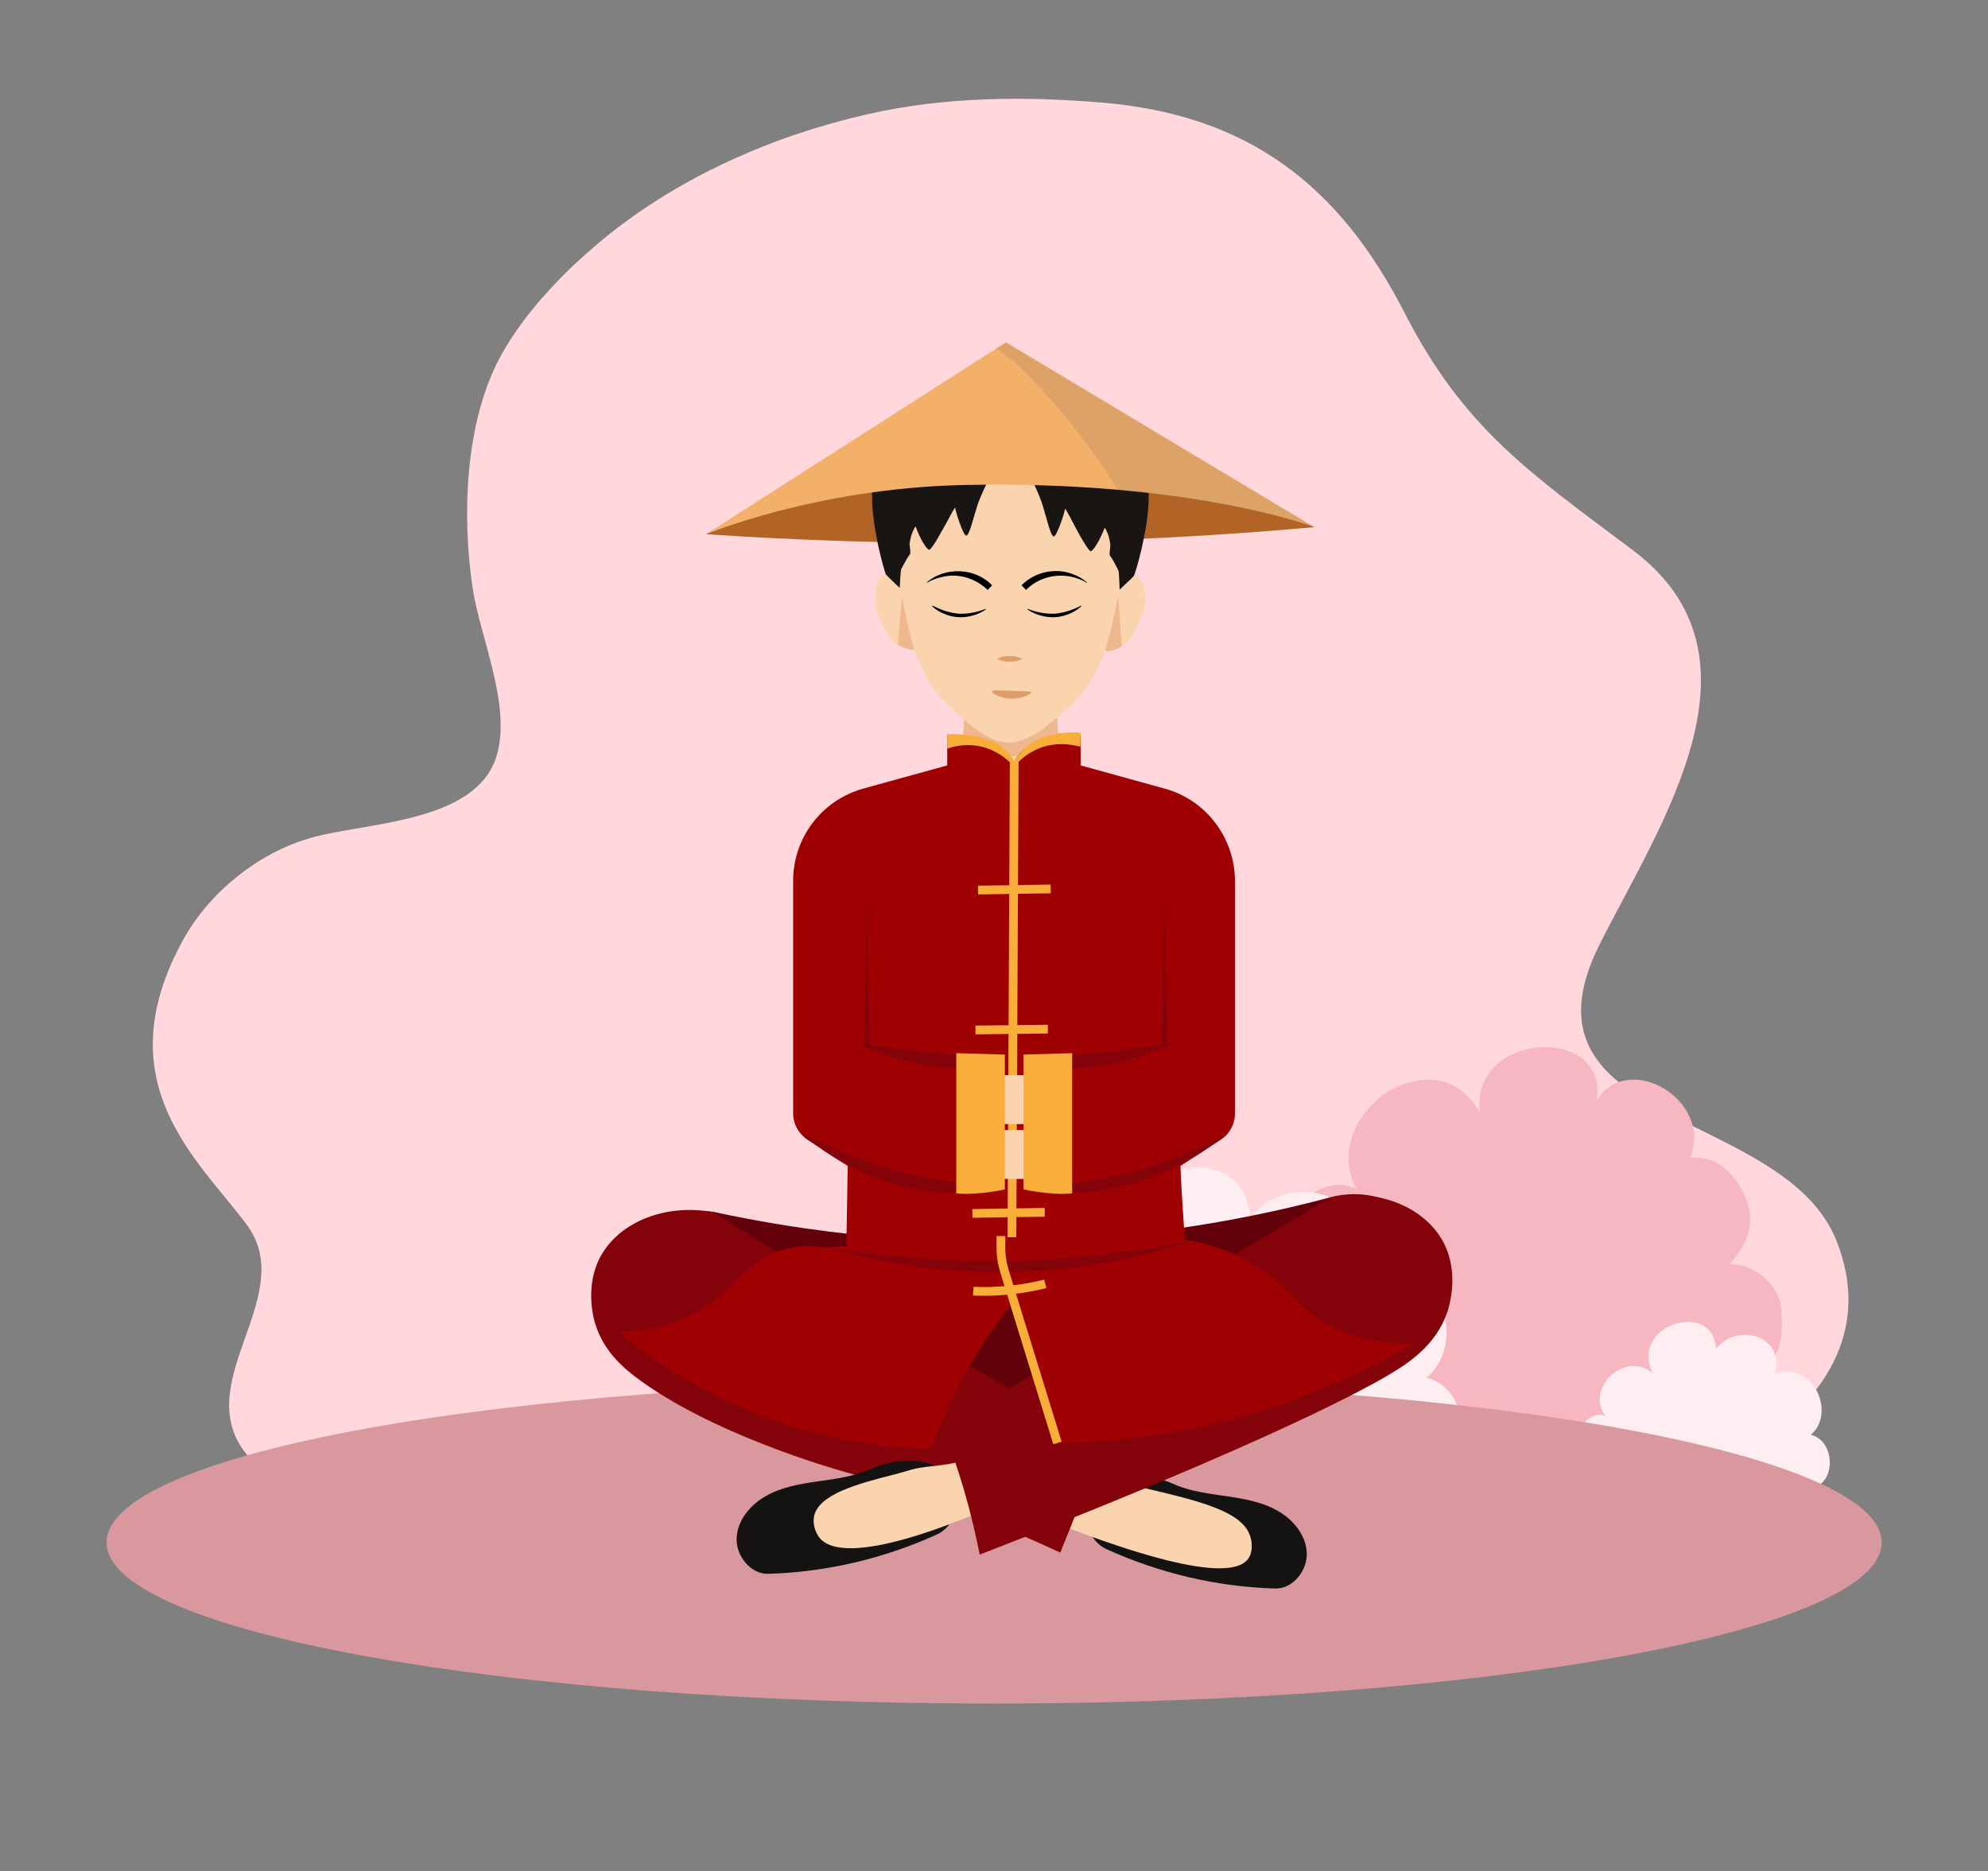 <?xml version="1.0" encoding="utf-8"?>
<!-- Generator: Adobe Illustrator 26.0.1, SVG Export Plug-In . SVG Version: 6.00 Build 0)  -->
<svg version="1.1" id="Layer_1" xmlns="http://www.w3.org/2000/svg" xmlns:xlink="http://www.w3.org/1999/xlink" x="0px" y="0px"
	 viewBox="0 0 703.3 662" style="enable-background:new 0 0 703.3 662;" xml:space="preserve">
<rect x="0" y="0" width="703.3" height="662" fill="#808080" stroke="none"/>
<style type="text/css">
	.st0{fill:#FFD7DC;}
	.st1{fill:#F7B7C1;}
	.st2{fill:#FFEEF1;}
	.st3{fill:#D8989D;}
	.st4{fill:#63010B;}
	.st5{fill:#B26426;}
	.st6{fill:#FAD4AF;}
	.st7{fill:#EFB78E;}
	.st8{fill:#191513;}
	.st9{fill:none;stroke:#F8AE38;stroke-width:3.09;stroke-miterlimit:10;}
	.st10{fill:#9F0102;}
	.st11{fill:#F8AE38;}
	.st12{fill:#E09D6C;}
	.st13{fill:#F2B069;}
	.st14{opacity:0.16;fill:#6A5D55;}
	.st15{fill:none;}
	.st16{fill:#141312;}
	.st17{fill:#84030A;}
</style>
<g>
	<g>
		<path class="st0" d="M201.8,94.9c-9.7,9.4-18.8,20.2-24.8,31.3c-12.6,23.3-13.6,56.5-9.8,81.8c2.6,17.5,14,41.9,8.4,59.7
			c-7.6,24-47.4,23.1-66.9,29.1c-17.9,5.5-34.8,19.1-43.9,35.7c-28,50.8,5.7,78.1,22.5,100.8c19.1,25.8-22.5,57.1,1.4,82.9
			c25,27,55.2,38.2,105.2,38.2c99.1,0,121.3,7.8,258.7-2c26-1.8,60.7-7.8,86.7-10.6c39.2-4.2,135.7-38.2,110.5-102.6
			C631.2,391.7,533.2,399,566,333.9c21.5-42.6,61.8-101.6,11.6-139.3c-36.4-27.3-59.8-43-80.9-84.3c-23.2-45.2-55.6-69.7-106.8-74
			c-27.7-2.3-55.7-2.1-82.9,4.1c-33.2,7.5-66,21.9-92.5,43.3C210.3,87.1,206,90.9,201.8,94.9z"/>
		<g>
			<path class="st1" d="M523.6,393.7c-3.8-28.9,45.9-31.5,41.2-4.2c10.9-18.2,41.6-0.3,33.1,20.3c9-1.6,16.1,5.7,19.4,13.4
				c4.1,9.5,1.1,16.3-5.3,24c8.6-0.1,17.6,7.4,18.2,16.3c0.8,12.8-1.2,16.6-8.1,23.4c9.5,0.9,12.4,12.5,12.1,21
				c-0.4,13.1-6.9,16-18.4,18.1c-13.5,2.5-24.7,2.6-38.3,1c-11.4-1.4-23.7-5.5-35.5-5.4c-19.3,0.2-38.6-2.2-57.7-4.9
				c-12.9-1.8-31-0.7-39.4-12.3c-6.8-9.4-9.2-21.4-4.7-32.1c2.5-5.9,15.1-22,22.5-11.7c-10.5-8.5-10.5-16.8-7.3-26.6
				c3.2-9.8,14.6-18.4,24.4-13.3c-6.5-12.7-0.8-26.2,10.9-34.3C490.6,386.5,511.5,372.6,523.6,393.7z"/>
			<path class="st2" d="M371.4,477.6c-17.6-19.5,10.3-46.4,29.3-30.8c-15.8-31.3,39.5-49.1,41.6-15.9c13.9-17.8,45.7-8.3,38.7,16.2
				c26.9-8.1,39.8,27.3,23.6,40.3c14,3.4,16.5,24.5,6.3,32.5c-9.2,7.3-31.9,5.6-43.8,5.6c-15.8,0-31.8-1-47.1-2.2
				c-17.4-1.5-44.8,3.9-59.3-8.9c-6.4-5.7-13.6-10.8-10.3-26.9C351.4,481.2,365.4,467.5,371.4,477.6z"/>
			<path class="st2" d="M569,502.4c-9.5-10.5,5.5-25,15.7-16.6c-8.5-16.9,21.3-26.4,22.4-8.6c7.5-9.6,24.6-4.5,20.8,8.7
				c14.5-4.3,21.4,14.7,12.7,21.7c7.5,1.8,8.9,13.2,3.4,17.5c-4.9,3.9-17.1,3-23.6,3c-8.5,0-17.1-0.5-25.4-1.2
				c-9.4-0.8-24.1,2.1-31.9-4.8c-3.5-3.1-7.3-5.8-5.6-14.5C558.3,504.4,565.8,497,569,502.4z"/>
		</g>
		<path class="st3" d="M665.7,545.7c0,31.5-140.6,57-314,57c-173.4,0-314-25.5-314-57c0-31.5,140.6-57,314-57
			C525.1,488.7,665.7,514.3,665.7,545.7z"/>
	</g>
</g>
<g>
	<g>
		<g>
			<g>
				<path class="st4" d="M503.5,471c7-9.5,8.4-21.8,3.5-31.8c-6.1-12.5-21.2-19.4-36-15.7c-25.3,6.8-56.5,12.8-92.5,15
					c-50.9,3-94.2-2.8-126.3-9.8c-20.3-1.9-36.7,9.9-39.2,24c-2.1,12.1,6.7,22.3,8.2,24.1c28.7,9.1,66.1,17.7,110.3,19.9
					C405.7,500.5,465.9,484.5,503.5,471z"/>
				<g>
					<g>
						<g>
							<path class="st5" d="M249.8,189c32.4,2.2,67.3,3.4,104.3,3c39.5-0.4,76.6-2.4,110.9-5.5c-17.8-9.7-50.8-24.5-94.4-26.6
								C311.8,157,268,178.6,249.8,189z"/>
							<polygon class="st6" points="376.6,291.6 338,291.3 340.6,260.3 341.8,246.2 373.4,246.4 374.4,259.8 							"/>
							<g>
								<g>
									<path class="st6" d="M394.1,209.4c1.2-3.4,6.3-6.6,8.4-5.4c2.1,1.2,3.2,7.3,2.3,11c-0.9,3.8-4.4,10.6-5.7,11.9
										c-1.2,1.3-5.8,4-8.6,3.3L394.1,209.4z"/>
									<path class="st7" d="M395.4,207.3c-0.5,0.7-1,1.4-1.2,2.1l-3.6,20.8c1.8,0.5,4.3-0.4,6.2-1.5L395.4,207.3z"/>
									<path class="st6" d="M320.6,208.9c-1.2-3.4-6.2-6.7-8.3-5.5c-2.1,1.2-3.3,7.2-2.5,11c0.8,3.8,4.3,10.6,5.5,12
										c1.2,1.3,5.7,4.1,8.5,3.4L320.6,208.9z"/>
									<path class="st7" d="M319.4,206.7c0.5,0.7,1,1.4,1.2,2.1l3.3,20.9c-1.8,0.5-4.3-0.5-6.2-1.6L319.4,206.7z"/>
								</g>
								<path class="st7" d="M374.4,259.8c-3.7,3.7-9.5,7.9-16.8,7.8c-6.4-0.1-11.6-3.5-13.3-4.6c-1.4-0.9-2.6-1.8-3.6-2.7l1.2-14.2
									l31.6,0.2L374.4,259.8z"/>
								<path class="st6" d="M357.8,143.5c-35.4-0.3-41,23.7-41.1,37.5c-0.1,13.8,1,26.8,5.8,45.5c4.4,17.2,13.1,23.4,19.5,28.9
									c6.5,5.5,11,7.3,14.9,7.3c3.9,0,8.5-1.7,15-7.1c6.5-5.4,15.3-11.5,20-28.7c5-18.6,6.4-31.7,6.5-45.4
									C398.5,167.8,393.2,143.7,357.8,143.5z"/>
								<path class="st8" d="M357.9,137.8c4.2-2.6,9.2-3.3,13.2-2.8c4,0.5,19.3,7.5,25,12.7c5.7,5.2,10.3,16.1,10.3,27.8
									c0,11.7-4.8,27.7-5.3,28.3c-0.5,0.6-5,4.8-5,4.8s-0.2-6.1-0.4-6.6c-0.2-0.5-2.3-4.7-2.9-5.2c-0.6-0.5,0.1-3.3,0-4.1
									c-0.1-0.8-0.5-3.9-2-6c-1.7,4.5-4.1,8.4-5,8.3c-0.5-0.1-2-2.5-3.7-5.4c-3.1-5.6-3.9-7.6-5.3-9.7c0,1-2.9,9.9-4,9.9
									c-1.1,0-2.5-6.4-3.9-10.9c-1.4-4.5-4.8-11.5-5.4-11.4c-0.6,0.1-6.1,3.7-6.1,3.7s-5.4-3.7-6-3.8c-0.6-0.1-4.1,6.9-5.6,11.3
									c-1.4,4.4-2.9,10.9-4,10.8c-1.1-0.1-3.9-8.9-3.9-10c-1.4,2.1-2.2,4.1-5.4,9.6c-1.6,2.9-3.2,5.3-3.7,5.4
									c-0.9,0.1-3.3-3.8-4.9-8.3c-1.5,2.2-2,5.2-2.1,6c-0.1,0.8,0.6,3.6,0,4.1c-0.6,0.5-2.8,4.7-3,5.1c-0.2,0.5-0.5,6.6-0.5,6.6
									s-4.5-4.2-4.9-4.8c-0.4-0.6-5.1-16.6-4.9-28.4c0.2-11.7,4.9-22.5,10.7-27.7c5.8-5.1,21.2-11.9,25.2-12.3
									C348.7,134.4,353.7,135.1,357.9,137.8z"/>
							</g>
							<path class="st9" d="M328.2,266.2"/>
							<g>
								<g>
									<path class="st10" d="M412,279l-29.7-8.2v-10.9c-17.8-0.2-22.5,7.2-23.6,9.9c-1.1-2.7-5.7-10.1-23.6-9.9v10.9l-29.7,8.2
										c-14.7,4.1-24.8,17.4-24.8,32.6v82.3c0,3.7,1.9,7.2,5,9.3l14.3,9.3c-0.3,20.7-0.5,27.1-0.8,47.8c19.9-1,39.8-2,59.7-3
										c20.6,1.8,41.2,3.7,61.8,5.5c-1-21.5-2-28.7-3-50.3l14.3-9.3c3.1-2,5-5.5,5-9.3v-82.3C436.8,296.4,426.7,283,412,279z"/>
								</g>
								<path class="st9" d="M358.8,269.4c-0.3,62.4-0.6,124.9-0.9,187.3"/>
								<line class="st9" x1="346" y1="314.9" x2="371.7" y2="314.5"/>
								<line class="st9" x1="345.1" y1="364.4" x2="370.7" y2="364.1"/>
								<line class="st9" x1="344" y1="429.3" x2="369.6" y2="428.9"/>
								<path class="st11" d="M358.8,271.3c-1.3-1.5-4.5-4.8-9.7-6.6c-6.6-2.2-12.2-0.5-14,0.2c0-1.7,0-3.4,0-5.1
									c0,0,18.9-1.3,23.7,9.6L358.8,271.3z"/>
								<path class="st11" d="M358.8,271.3c0,0,8-11.3,23.4-7.1c0-1.7,0.1-3.4,0.1-5c-3.1-0.2-14-0.7-20.9,6.7
									c-0.9,1-1.8,2.1-2.6,3.5L358.8,271.3z"/>
							</g>
							<g>
								<g>
									<path d="M327.8,206.1c6.5-5.7,17.2-5.3,23.2,1c0,0-1.6,1.6-1.6,1.6c-4.2-4-10.2-6-16-4.6c-1.9,0.4-3.8,1.1-5.6,2.1
										C327.9,206.2,327.8,206.1,327.8,206.1L327.8,206.1z"/>
								</g>
							</g>
							<path class="st12" d="M350.9,244.5c-0.2,0.7,3.1,2.6,6.7,2.7c3.8,0.2,7.4-1.7,7.2-2.3c0-0.3-0.7-0.3-6.9-0.5
								C351.7,244.2,351,244.2,350.9,244.5z"/>
							<g>
								<path class="st12" d="M352.7,233.1c2.8-1.4,6.1-1.4,9,0C358.9,234.5,355.5,234.5,352.7,233.1L352.7,233.1z"/>
							</g>
							<path id="XMLID_00000098918290135300744210000012271710217744441754_" class="st13" d="M249.8,189c0,0,38.6-16.2,90.7-17.4
								c81-1.8,124.5,14.9,124.5,14.9l-109.1-65.4L249.8,189z"/>
							<path id="XMLID_00000005950187250489751930000010769087406477386884_" class="st14" d="M358.7,127.8
								c14.4,13.9,26.7,29.1,36.8,45.6c45.5,4,69.5,13.2,69.5,13.2l-109.1-65.4l-3.3,2.1C354.6,124.8,356.6,126.3,358.7,127.8z"/>
							<polyline class="st15" points="340.7,251.5 340.7,250.8 340.8,249.5 340.9,248.8 340.9,248.2 							"/>
						</g>
					</g>
				</g>
				<path class="st16" d="M387.2,527.3c-5.5,6.1-3.2,17.4,4.3,20.8c18.7,8.5,39,13.3,59.6,13.9c6.3,0.2,11.5-6.4,11.2-12.7
					c-0.3-6.3-4.9-11.8-10.5-14.9c-5.5-3.1-12-4.2-18.2-5.1c-6.3-0.9-12.7-1.7-18.5-4.3C405.8,520.8,393.4,520.4,387.2,527.3
					L387.2,527.3z"/>
				<path class="st6" d="M372.7,538.6c54.7,21.4,66.1,17,69,12.7c1.9-2.9,0.9-6.9,0.7-7.4c-2.4-9-17.6-12.7-35.7-17
					c-6.7-1.6-7-2.2-12.9-2.9c-4.4-0.5-8.8-0.9-12.9-2.6c-3.7-1.5-8,1.8-9.1,5.7C370.8,531,372.1,535.1,372.7,538.6z"/>
				<path class="st17" d="M390.5,509.3c-2.8,7.7-5.7,15.5-8.8,23.5c-2.2,5.6-4.4,11.1-6.6,16.5c-31.8-14.8-58.4-23.5-77.4-28.9
					c-2.2-0.6-46.7-13.2-73.2-33.5c-4-3.1-10.9-8.8-13.9-18.5c-0.5-1.5-3.7-12.6,1.4-23c6.2-12.5,22.5-19.7,40.1-16.6
					c29.7,18.7,60.9,37.5,93.6,55.9C360.7,493.2,375.7,501.4,390.5,509.3z"/>
				<path class="st16" d="M335.7,522.1c5.5,6.1,3.2,17.4-4.3,20.8c-18.7,8.5-39,13.3-59.6,13.9c-6.3,0.2-11.5-6.4-11.2-12.7
					c0.3-6.3,4.9-11.8,10.5-14.9c5.5-3.1,12-4.2,18.2-5.1c6.3-0.9,12.7-1.7,18.5-4.3C317.1,515.7,329.5,515.2,335.7,522.1
					L335.7,522.1z"/>
				<path class="st6" d="M350.2,533.4c-8.8,3.9-51.3,22.2-60.4,10.5c-1.3-1.8-2.4-4.7-1.8-7.5c1.7-7.9,16.1-11.6,28.2-14.7
					c6.3-1.6,6.4-2.2,12.9-2.9c4.4-0.5,8.8-0.9,12.9-2.6c3.7-1.5,8,1.8,9.1,5.7C352.1,525.8,350.8,529.9,350.2,533.4z"/>
				<path class="st17" d="M511.8,464.8c-3.4,9.4-10.4,14.7-13.4,17c-15.3,11.4-72.5,37.5-151.8,68.2c-1.4-6.9-3.1-14.4-5.4-22.3
					c-2.4-8.2-5-15.7-7.6-22.5c45.8-27.2,91.5-54.4,137.3-81.6c17.5-3.3,33.9,4,40.1,16.6C516.5,451.4,512.3,463.5,511.8,464.8z"/>
				<g>
					<g>
						<path class="st10" d="M466.2,466.5c6.3,4.3,16.7,9.1,33.8,8.8c-16.5,9.7-40.3,21.2-70.6,28.4c-21.1,5-40.1,6.6-55.4,6.9
							c-5-16.9-10-33.8-15-50.7c-7.4,9.2-15.4,20.9-22.3,35.3c-2.9,6-5.3,11.9-7.3,17.4c-11.4-0.2-25.1-1.6-40.2-5.4
							c-33-8.4-56.6-24.6-70.4-35.9c14.7-0.4,24.2-4.7,30.1-8.5c11.6-7.5,16-17.6,29.2-20.9c5.9-1.5,11-1,14.3-0.5
							c3.8-0.3,9.7-0.8,16.8-1.4c42.5-3.1,73.8-2.5,82.1-2.3c7.4,0.2,17.7,0.5,30.2,1.3c5.7,1.1,14.5,3.5,23.5,9.3
							C455.4,454.9,458,460.8,466.2,466.5z"/>
					</g>
				</g>
				<path class="st17" d="M292.5,441.3c15,4.4,36.7,9,63,8.8c28-0.3,50.8-6,66.1-11.1c-18.6,3.7-41.4,6.8-67.5,7
					C330.7,446.2,309.8,444.2,292.5,441.3z"/>
				<path class="st9" d="M354.1,437.3c0,1.4,0,2.8,0,4.2c0,3,0.5,5.9,1.4,8.7c6.2,20.1,12.4,40.2,18.6,60.3"/>
				<path class="st9" d="M344.3,456.8c3.8,0.2,8.2,0.1,13.1-0.4c4.7-0.5,8.9-1.3,12.4-2.2"/>
			</g>
			<rect x="346.8" y="380.4" class="st6" width="22.2" height="17.3"/>
			<rect x="346.8" y="399.8" class="st6" width="22.2" height="17.3"/>
		</g>
		<path class="st17" d="M378.8,422.2c7.8-0.3,20-1.8,33.4-7.6c9.8-4.3,17.3-9.6,22.4-14c-6.1,3.5-13.5,7.2-22.2,10.3
			c-12.8,4.6-24.4,6.7-33.6,7.6C378.8,419.7,378.8,421,378.8,422.2z"/>
		<path class="st17" d="M379.3,373.2c3.2-0.2,6.5-0.5,9.8-0.8c9.1-0.9,17.7-2.1,25.8-3.5c-4.3,2.3-10.1,4.8-17.3,6.6
			c-7.2,1.8-13.5,2.3-18.3,2.4C379.3,376.3,379.3,374.7,379.3,373.2z"/>
		<path class="st17" d="M339.4,422.2c-7.5,0-19.8-1.1-33.6-7.1c-10.7-4.7-18.5-10.7-23.5-15.2c6.6,3.7,14.6,7.6,24.1,11
			c12.5,4.4,23.8,6.6,32.9,7.6C339.4,419.7,339.4,421,339.4,422.2z"/>
		<path class="st17" d="M339.4,373.2c-3.2-0.2-6.5-0.5-9.8-0.8c-9.1-0.9-17.7-2.1-25.8-3.5c4.3,2.3,10.1,4.8,17.3,6.6
			c7.2,1.8,13.5,2.3,18.3,2.4C339.4,376.3,339.4,374.7,339.4,373.2z"/>
		<path class="st11" d="M338.3,372.6l17.2,0.5v47.7c0,0-9.7,2.2-17.2,1.4V372.6z"/>
		<path class="st11" d="M379.3,372.6l-17.2,0.5v47.7c0,0,9.7,2.2,17.2,1.4V372.6z"/>
	</g>
	<path d="M329.7,214.3c-0.1,0.3,3.6,3.5,8.7,4c5.8,0.6,10.6-2.6,10.5-2.9c-0.1-0.2-4.1,2-9.9,1.7C333.5,216.6,329.9,214,329.7,214.3
		z"/>
	<g>
		<g>
			<path d="M384.5,206.2c-6.8-4.1-15.9-3.2-21.5,2.5c0,0-1.6-1.6-1.6-1.6c4.5-4.7,11.8-6.3,17.8-4.1c2,0.7,3.8,1.7,5.4,3.1
				C384.6,206.1,384.5,206.2,384.5,206.2L384.5,206.2z"/>
		</g>
	</g>
	<path d="M382.6,214.3c0.1,0.3-3.6,3.5-8.7,4c-5.8,0.6-10.6-2.6-10.5-2.9c0.1-0.2,4.1,2,9.9,1.7C378.9,216.6,382.5,214,382.6,214.3z
		"/>
	<path class="st17" d="M306.8,320.3c-0.4,16.7-0.8,33.5-1.1,50.2c0.7,0.2,1.4,0.5,2,0.7C307.4,354.3,307.1,337.3,306.8,320.3z"/>
	<path class="st17" d="M412.1,320.3c-0.4,16.7-0.8,33.5-1.1,50.2c0.7,0.2,1.4,0.5,2,0.7C412.7,354.3,412.4,337.3,412.1,320.3z"/>
</g>
</svg>
